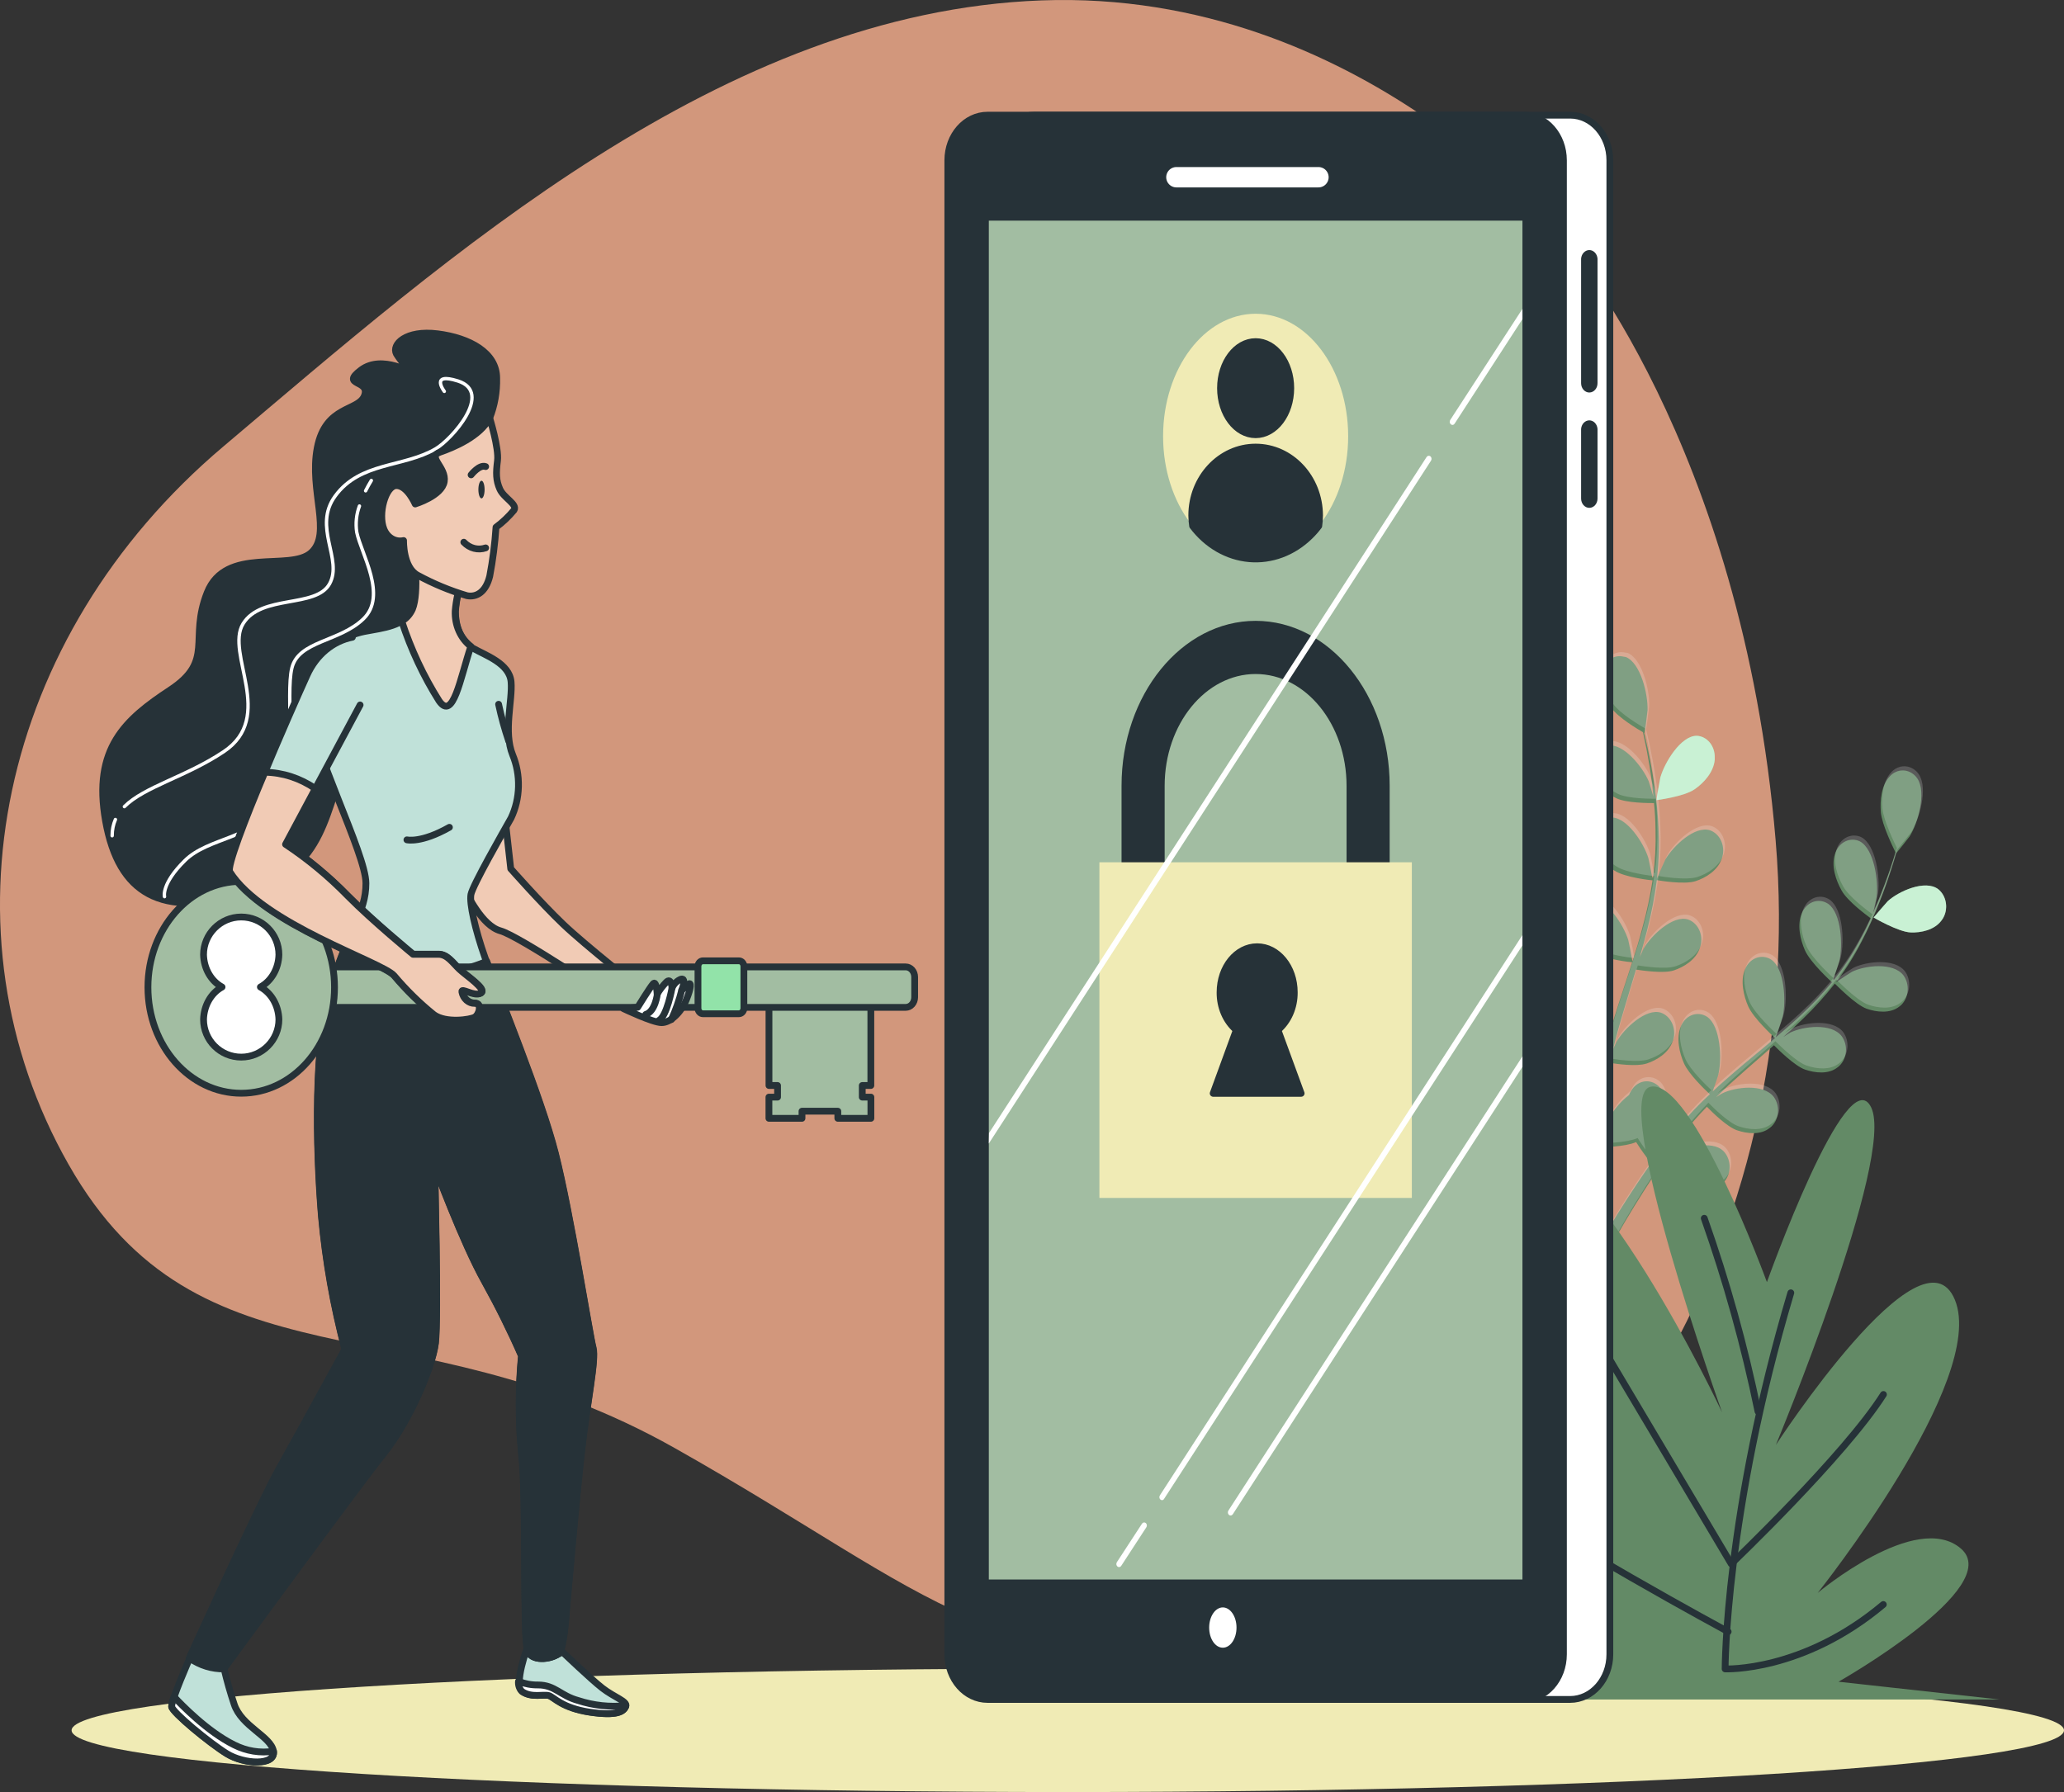 <svg fill="none" height="264" viewBox="0 0 304 264" width="304" xmlns="http://www.w3.org/2000/svg" xmlns:xlink="http://www.w3.org/1999/xlink"><rect x="0" y="0" width="304" height="264" fill="#333333" stroke="none"/><clipPath id="a"><path d="m0 0h304v264h-304z"/></clipPath><g clip-path="url(#a)"><path d="m230.275 35.317s-29.756-36.996-76.867-35.258c-47.11 1.738-87.295 37.651-120.518 65.723-33.223 28.072-42.129 71.674-22.816 105.715 19.313 34.041 50.089 19.711 89.269 41.807 39.18 22.095 46.622 34.645 90.266 29.306s76.867-60.325 71.915-118.862c-4.952-58.537-31.249-88.431-31.249-88.431z" fill="#d2977c"/><path d="m157.273 264c81.035 0 146.727-4.07 146.727-9.092 0-5.021-65.692-9.091-146.727-9.091-81.034 0-146.726 4.07-146.726 9.091 0 5.022 65.692 9.092 146.726 9.092z" fill="#f0ebb5"/><path d="m243.985 117.872c-.044 0 .51-3.132.569-3.358.636-2.233 3.03-6.129 5.344-6.12.36.012.714.104 1.043.272s.625.407.872.705.44.648.568 1.031c.128.382.188.79.178 1.199.007.109.007.218 0 .327-.17 1.855-1.634 3.425-2.957 4.34-1.574 1.1-5.617 1.604-5.617 1.604z" fill="#92e3a9"/><path d="m239.469 96.792c2.18.89 3.267 5.474 3.193 7.824 0 .202-.414 3.358-.451 3.358h-.044c.17.722.355 1.503.539 2.351.326 1.578.68 3.358.954 5.339.317 2.125.525 4.269.621 6.422.117 2.409.045 4.825-.215 7.219v.084c.289-.697 1.139-2.627 1.22-2.77 1.138-1.964 4.346-5.037 6.585-4.298.344.121.664.317.941.578.278.261.507.582.675.943.168.362.272.758.305 1.165.034.407-.004.818-.11 1.209-.024.104-.056.205-.096.302-.591 1.73-2.365 2.812-3.851 3.291-1.678.546-5.417-.101-5.713-.151-.312 2.428-.772 4.829-1.375 7.186-.34 1.377-.714 2.753-1.123 4.13.258-.596.502-1.125.539-1.2 1.139-1.965 4.346-5.037 6.586-4.307.343.119.663.314.94.573.278.259.507.578.676.938.169.361.274.755.308 1.161.035.406-.001.816-.106 1.206-.027.11-.061.217-.104.319-.591 1.738-2.365 2.813-3.85 3.3-1.486.487-4.708 0-5.551-.126-.155.52-.31 1.049-.473 1.57-.739 2.518-1.537 5.036-2.217 7.505-.244.839-.458 1.746-.673 2.619.237-.529.436-.974.473-1.033 1.131-1.964 4.346-5.037 6.578-4.306.696.247 1.278.797 1.619 1.53.34.733.412 1.589.199 2.382 0 .092-.059.193-.096.285-.591 1.729-2.372 2.812-3.858 3.291-1.485.478-4.39.059-5.395-.101-.2.907-.392 1.805-.547 2.686-.096.605-.222 1.184-.288 1.797-.067.613-.148 1.209-.222 1.796-.104 1.15-.222 2.343-.296 3.467-.059.781-.103 1.528-.148 2.275.23-.839.739-2.568.776-2.711.824-1.843 2.044-3.42 3.548-4.584.082-.21.184-.41.303-.596.396-.692 1.018-1.177 1.729-1.349.711-.171 1.453-.015 2.063.434l.236.193c1.759 1.679 1.316 6.448.51 8.613-.044.126-.739 1.444-1.123 2.267.318-.437.613-.839.946-1.326.643-.89 1.308-1.763 2.018-2.703l1.086-1.335c.355-.462.784-.89 1.175-1.335.924-1.016 1.907-1.998 2.957-2.963-.695-.638-3.112-2.964-3.807-4.542-.694-1.578-1.19-3.786-.465-5.448.3-.753.85-1.34 1.53-1.632.68-.293 1.435-.268 2.099.07l.266.16c1.958 1.393 2.158 6.136 1.648 8.395 0 .142-.562 1.729-.865 2.594.614-.571 1.22-1.15 1.855-1.679 1.833-1.612 3.696-3.174 5.617-4.743l1.723-1.453c-.244-.226-3.171-2.913-3.955-4.676-.687-1.569-1.19-3.786-.465-5.456.303-.754.856-1.341 1.539-1.632s1.44-.263 2.105.079l.251.151c1.958 1.402 2.158 6.145 1.648 8.395-.037.176-.798 2.459-1.02 3.03 1.264-1.074 2.513-2.149 3.696-3.265 1.618-1.503 3.149-3.124 4.582-4.853-.111-.1-3.178-2.887-3.976-4.701-.695-1.57-1.19-3.786-.466-5.448.299-.75.846-1.335 1.524-1.627.677-.293 1.428-.269 2.09.066l.274.159c1.966 1.394 2.165 6.137 1.655 8.395-.037.143-.613 1.889-.909 2.711l.118.076c1.404-1.781 2.663-3.703 3.762-5.742.614-1.108 1.153-2.208 1.656-3.299-.621-.454-3.422-2.519-4.302-4.097-.879-1.578-1.544-3.61-.99-5.356.23-.784.723-1.432 1.373-1.803.65-.372 1.402-.436 2.093-.178l.23.101c2.091 1.142 2.742 5.876 2.453 8.16 0 .125-.295 1.393-.51 2.317.215-.496.451-.999.651-1.478.739-1.796 1.367-3.492 1.885-5.037.295-.839.539-1.679.739-2.376-.407-.839-1.989-4.071-2.144-5.876s.096-4.021 1.301-5.28c.52-.578 1.221-.897 1.948-.889.727.007 1.422.342 1.932.931l.193.252c1.389 2.107.066 6.606-1.131 8.529-.104.159-1.988 2.518-2.011 2.518v-.05c-.207.713-.428 1.477-.694 2.3-.488 1.519-1.065 3.24-1.789 5.037-.769 1.971-1.64 3.888-2.609 5.742-1.074 2.081-2.311 4.047-3.696 5.876l-.051.067c.576-.411 2.217-1.477 2.357-1.544 1.907-.924 6.061-1.453 7.584.537.462.641.682 1.463.611 2.288-.071.824-.426 1.583-.988 2.111l-.229.185c-1.338 1.074-3.349.839-4.819.327-1.663-.596-4.435-3.475-4.694-3.702-1.439 1.829-2.987 3.543-4.634 5.129-.961.94-1.944 1.847-2.956 2.737.51-.328.968-.621 1.034-.655 1.9-.923 6.054-1.452 7.576.537.23.316.403.68.509 1.072.106.391.143.803.109 1.211-.035.407-.14.804-.309 1.165-.169.362-.4.682-.678.943l-.237.193c-1.33 1.074-3.341.839-4.811.327-1.471-.512-3.932-2.93-4.568-3.576l-1.16 1.016c-1.863 1.62-3.696 3.223-5.507 4.86-.628.58-1.227 1.176-1.833 1.763.459-.294.836-.537.902-.562 1.9-.932 6.053-1.452 7.576.529.463.633.686 1.45.62 2.27-.067.82-.417 1.577-.975 2.103-.079.078-.163.148-.251.21-1.338 1.075-3.341.84-4.812.336s-3.695-2.703-4.434-3.467c-.599.63-1.205 1.251-1.759 1.897-.377.445-.74.84-1.109 1.318-.37.479-.739.907-1.064 1.36-.643.89-1.316 1.813-1.929 2.703-.429.613-.828 1.209-1.227 1.805.613-.579 1.855-1.679 1.966-1.771 1.751-1.243 5.787-2.519 7.561-.781.542.555.868 1.332.907 2.159.038.828-.213 1.64-.7 2.257-.066.08-.135.155-.207.227-1.176 1.284-3.186 1.427-4.708 1.158-1.686-.302-4.731-2.518-5.108-2.837-.665.99-1.3 1.964-1.892 2.896-2.047 3.215-3.644 5.977-4.737 7.933l-.111.193-1.419-.781.221-.378c1.146-1.947 2.816-4.701 4.945-7.899.673-1.007 1.404-2.074 2.166-3.165-.793-.978-1.534-2.01-2.218-3.089-1.633.722-5.026.755-5.462.755-.066 1.243-.125 2.452-.17 3.593-.148 3.971-.133 7.279-.096 9.587v.277l-1.559-.839c0-2.292.081-5.407.288-9.075.066-1.268.163-2.619.273-3.996-.436-.126-3.961-1.158-5.292-2.367-1.204-1.092-2.476-2.871-2.431-4.727-.006-.823.275-1.615.782-2.203.507-.589 1.198-.925 1.923-.936h.31c2.299.336 4.221 4.55 4.605 6.858 0 .135.118 1.679.163 2.603.051-.571.088-1.117.14-1.679.103-1.15.237-2.3.377-3.534.081-.588.17-1.184.251-1.789.082-.604.222-1.225.333-1.846.281-1.428.621-2.863.998-4.299-.887-.109-4.028-.528-5.381-1.401-1.353-.874-2.831-2.418-3.03-4.257-.119-.806.048-1.633.463-2.301s1.045-1.123 1.754-1.266h.31c2.314-.068 4.782 3.769 5.462 5.985.045.143.377 1.797.54 2.712.236-.84.458-1.73.739-2.586.739-2.518 1.574-4.987 2.387-7.48.252-.764.488-1.528.739-2.283-.317 0-4.065-.445-5.572-1.427-1.338-.84-2.831-2.418-3.038-4.256-.113-.818.064-1.654.492-2.324s1.072-1.121 1.792-1.253h.281c2.32-.067 4.789 3.77 5.469 5.986.052.168.525 2.518.621 3.165.532-1.679 1.057-3.358 1.478-5.037.629-2.266 1.123-4.577 1.478-6.918-.148 0-4.065-.419-5.602-1.427-1.345-.839-2.838-2.417-3.038-4.256-.113-.818.064-1.653.492-2.323.428-.671 1.072-1.121 1.792-1.253h.281c2.313-.059 4.782 3.769 5.462 5.985.044.152.406 1.965.561 2.83h.133c.307-2.365.426-4.756.355-7.144-.016-1.269-.09-2.535-.222-3.795-.739 0-4.094 0-5.572-.722-1.479-.722-3.053-2.048-3.437-3.853-.191-.796-.097-1.645.262-2.362.359-.718.953-1.245 1.652-1.466l.303-.076c2.299-.352 5.122 3.148 6.016 5.272.045.118.429 1.352.688 2.25-.052-.546-.104-1.116-.17-1.679-.229-1.973-.555-3.769-.85-5.347-.178-.899-.348-1.679-.518-2.46-.739-.42-3.636-2.149-4.634-3.551s-1.87-3.408-1.478-5.213c.159-.806.593-1.507 1.207-1.95.614-.442 1.358-.59 2.067-.409.107.008.213.025.318.05z" fill="#638a66"/><path d="m239.713 96.18c2.18.89 3.267 5.473 3.193 7.824 0 .202-.414 3.358-.451 3.358h-.03c.17.722.355 1.503.54 2.351.325 1.578.68 3.358.953 5.339.318 2.125.525 4.269.621 6.422.118 2.409.046 4.825-.214 7.22-.007.027-.007.056 0 .084.288-.697 1.138-2.628 1.219-2.771 1.139-1.964 4.346-5.037 6.586-4.298.345.12.665.316.943.577.277.26.507.581.675.943.169.362.272.758.305 1.166.033.407-.005.818-.112 1.209 0 .101-.059.202-.096.302-.592 1.73-2.366 2.813-3.851 3.291-1.678.546-5.418-.1-5.713-.151-.318 2.427-.777 4.828-1.375 7.186-.347 1.377-.739 2.754-1.124 4.13.259-.596.503-1.125.54-1.2 1.138-1.964 4.346-5.037 6.585-4.307.344.119.664.314.941.573.277.26.507.579.676.939s.274.754.308 1.16c.035.407-.001.816-.106 1.207 0 .109-.067.218-.104.319-.591 1.737-2.365 2.812-3.851 3.299-1.485.487-4.708 0-5.55-.126-.155.52-.311 1.049-.473 1.57-.739 2.518-1.538 5.037-2.218 7.505-.243.839-.458 1.746-.672 2.619.236-.529.436-.974.473-1.033 1.131-1.964 4.346-5.036 6.578-4.306.696.246 1.277.794 1.618 1.526.341.731.413 1.586.2 2.377-.028.1-.06.198-.096.294-.591 1.73-2.373 2.813-3.858 3.291-1.486.479-4.39.059-5.396-.101-.199.907-.391 1.805-.547 2.687-.096.604-.221 1.183-.288 1.796-.066.613-.148 1.209-.222 1.797-.103 1.15-.221 2.342-.295 3.467-.059.78-.104 1.528-.148 2.275.229-.84.739-2.569.776-2.712.819-1.846 2.04-3.424 3.548-4.583.082-.211.183-.411.303-.596.195-.344.449-.64.745-.872.297-.233.631-.396.983-.481.353-.085.716-.09 1.07-.015s.692.229.993.453l.237.193c1.759 1.679 1.316 6.447.51 8.613-.044.126-.702 1.444-1.124 2.266.318-.436.614-.839.946-1.326.644-.89 1.309-1.763 2.018-2.703l1.087-1.335c.355-.462.783-.89 1.175-1.335.924-1.016 1.907-1.998 2.919-2.963-.694-.638-3.111-2.964-3.806-4.542s-1.19-3.786-.466-5.448c.148-.373.359-.71.622-.991.262-.28.571-.499.908-.644s.696-.213 1.056-.201c.36.013.715.106 1.043.275l.266.159c1.959 1.394 2.159 6.137 1.649 8.395 0 .143-.562 1.729-.865 2.594.613-.571 1.219-1.15 1.855-1.679 1.833-1.612 3.732-3.173 5.617-4.743l1.722-1.452c-.244-.227-3.17-2.913-3.954-4.676-.687-1.57-1.19-3.786-.466-5.457.15-.374.362-.711.626-.991.264-.281.574-.499.913-.644.338-.144.698-.211 1.06-.197.361.014.716.109 1.045.279.082.05.17.092.252.151 1.958 1.402 2.158 6.145 1.648 8.395 0 .176-.798 2.46-1.02 3.03 1.264-1.074 2.513-2.149 3.695-3.265 1.619-1.503 3.15-3.124 4.583-4.852-.111-.101-3.178-2.888-3.977-4.701-.694-1.57-1.19-3.787-.465-5.449.297-.751.844-1.338 1.522-1.63.678-.293 1.43-.268 2.092.069l.273.159c1.966 1.394 2.166 6.137 1.656 8.395 0 .143-.613 1.889-.909 2.712l.118.075c1.404-1.781 2.663-3.703 3.762-5.742.614-1.108 1.153-2.208 1.656-3.299-.621-.453-3.422-2.518-4.302-4.097-.879-1.578-1.545-3.609-.99-5.355.113-.389.292-.749.527-1.059.236-.31.522-.564.844-.748s.673-.294 1.032-.324c.36-.03.721.021 1.063.149l.229.101c2.092 1.142 2.742 5.834 2.454 8.16 0 .126-.296 1.393-.51 2.317.214-.495.451-.999.651-1.478.739-1.796 1.367-3.492 1.884-5.037.296-.839.54-1.679.739-2.375-.406-.84-1.988-4.072-2.143-5.877s.096-4.021 1.301-5.28c.52-.577 1.22-.897 1.948-.889.727.008 1.422.342 1.932.931l.192.252c1.39 2.107.067 6.607-1.131 8.529-.103.159-1.988 2.518-2.01 2.518v-.033c-.207.713-.429 1.477-.695 2.3-.488 1.519-1.064 3.24-1.788 5.037-.769 1.971-1.641 3.888-2.609 5.742-1.077 2.079-2.314 4.045-3.696 5.876l-.052.067c.577-.411 2.218-1.477 2.358-1.544 1.907-.924 6.061-1.453 7.583.537.462.642.68 1.465.608 2.29-.072.824-.429 1.583-.992 2.109-.069.068-.144.13-.222.185-1.338 1.074-3.348.839-4.819.327-1.663-.596-4.434-3.475-4.693-3.702-1.439 1.829-2.987 3.543-4.634 5.129-.961.94-1.944 1.847-2.957 2.737.51-.328.969-.621 1.035-.655 1.9-.923 6.053-1.452 7.576.537.462.637.683 1.457.614 2.278-.07.822-.423 1.579-.984 2.104-.073.075-.153.142-.236.202-1.33 1.074-3.341.839-4.812.327-1.47-.512-3.932-2.93-4.567-3.576l-1.161 1.016c-1.862 1.62-3.695 3.223-5.506 4.86-.628.58-1.227 1.176-1.833 1.763.458-.293.835-.537.902-.562 1.899-.932 6.053-1.452 7.576.529.463.633.686 1.45.62 2.27-.067.82-.418 1.577-.975 2.103l-.252.21c-1.337 1.075-3.34.84-4.811.336s-3.696-2.703-4.435-3.467c-.598.63-1.204 1.251-1.759 1.897-.377.445-.739.84-1.108 1.318-.37.479-.74.907-1.065 1.36-.643.89-1.315 1.814-1.929 2.703-.428.613-.828 1.209-1.227 1.805.614-.579 1.855-1.679 1.966-1.771 1.752-1.242 5.787-2.476 7.561-.781.287.293.516.651.673 1.051.156.4.237.833.237 1.27 0 .438-.081.871-.237 1.271-.157.4-.386.758-.673 1.051-1.175 1.284-3.185 1.427-4.708 1.158-1.685-.302-4.73-2.518-5.107-2.837-.665.99-1.301 1.964-1.892 2.896-2.047 3.215-3.644 5.977-4.738 7.933l-.111.193-1.419-.781c.074-.126.148-.243.222-.377 1.146-1.948 2.816-4.702 4.945-7.9.672-1.007 1.404-2.074 2.165-3.165-.791-.98-1.531-2.011-2.217-3.089-1.633.722-5.026.755-5.462.755-.067 1.243-.126 2.452-.17 3.593-.148 3.971-.133 7.279-.096 9.587v.277l-1.56-.839c0-2.292.082-5.406.289-9.075.066-1.268.162-2.619.273-3.996-.436-.126-3.961-1.158-5.292-2.367-1.205-1.092-2.476-2.871-2.432-4.727-.003-.407.063-.812.197-1.191.134-.378.332-.723.584-1.015.251-.291.55-.524.88-.684.331-.16.685-.245 1.045-.249h.31c2.299.336 4.22 4.55 4.605 6.858 0 .135.118 1.679.162 2.603.052-.571.089-1.117.141-1.679.103-1.15.236-2.3.377-3.534.081-.588.17-1.184.251-1.789.081-.604.222-1.225.333-1.846.28-1.427.62-2.863.997-4.299-.887-.109-4.028-.528-5.38-1.401-1.353-.873-2.831-2.418-3.031-4.257-.059-.402-.047-.814.034-1.211.081-.398.231-.773.441-1.105.209-.331.474-.612.78-.827.305-.215.645-.359 1-.424.102-.023.206-.037.31-.042 2.313-.068 4.782 3.769 5.462 5.985.044.143.377 1.797.54 2.712.236-.84.458-1.73.739-2.586.739-2.518 1.574-4.986 2.387-7.48.251-.764.488-1.528.739-2.283-.318 0-4.065-.445-5.573-1.427-1.338-.84-2.831-2.418-3.038-4.256-.056-.406-.042-.819.041-1.219.084-.399.237-.775.449-1.107s.48-.613.788-.828c.307-.215.65-.358 1.006-.423h.281c2.321-.067 4.79 3.77 5.47 5.986.051.168.524 2.518.62 3.165.533-1.679 1.057-3.358 1.479-5.037.625-2.267 1.119-4.577 1.478-6.917-.148 0-4.065-.42-5.603-1.428-1.345-.839-2.838-2.417-3.037-4.256-.057-.405-.043-.819.041-1.218s.236-.775.448-1.107.48-.614.788-.828c.308-.215.65-.359 1.006-.423h.281c2.314-.059 4.782 3.769 5.462 5.986.045.151.407 1.964.562 2.829h.133c.303-2.365.422-4.756.355-7.144-.016-1.269-.09-2.535-.222-3.795-.739 0-4.095 0-5.573-.722s-3.052-2.048-3.437-3.853c-.192-.796-.099-1.646.26-2.364s.954-1.244 1.655-1.464c.099-.033.2-.058.303-.076 2.298-.352 5.122 3.148 6.016 5.272.044.118.429 1.352.687 2.25-.051-.545-.103-1.116-.17-1.637-.229-1.973-.554-3.769-.85-5.347-.177-.899-.347-1.679-.517-2.46-.739-.42-3.636-2.149-4.634-3.551s-1.87-3.408-1.478-5.213c.159-.806.593-1.507 1.207-1.95s1.357-.59 2.067-.409c.101.004.203.015.303.034z" fill="#f5f7f5" opacity=".2"/><path d="m281.391 137.364c-1.811-.084-5.433-2.191-5.433-2.199s1.944-2.283 2.085-2.409c1.618-1.469 5.506-3.216 7.435-1.763.295.236.547.537.74.884.193.348.323.735.385 1.139.061.405.051.819-.029 1.22-.08.4-.229.779-.438 1.114-.053.089-.112.173-.177.251-1.035 1.411-3.023 1.831-4.568 1.763z" fill="#92e3a9"/><g fill="#fff" opacity=".5"><path d="m243.985 117.872c-.044 0 .51-3.132.569-3.358.636-2.233 3.03-6.129 5.344-6.12.36.012.714.104 1.043.272s.625.407.872.705.44.648.568 1.031c.128.382.188.79.178 1.199.007.109.007.218 0 .327-.17 1.855-1.634 3.425-2.957 4.34-1.574 1.1-5.617 1.604-5.617 1.604z"/><path d="m281.391 137.364c-1.811-.084-5.433-2.191-5.433-2.199s1.944-2.283 2.085-2.409c1.618-1.469 5.506-3.216 7.435-1.763.295.236.547.537.74.884.193.348.323.735.385 1.139.061.405.051.819-.029 1.22-.08.4-.229.779-.438 1.114-.053.089-.112.173-.177.251-1.035 1.411-3.023 1.831-4.568 1.763z"/></g><path d="m260.245 188.883s-10.99-30.095-17.14-28.786c-6.149 1.31 10.533 47.968 10.533 47.968s-19.335-41.428-32.521-41.428c-13.185 0 4.834 45.794 21.53 61.055 0 0-26.364-32.269-41.744-25.293-15.381 6.976 30.761 39.682 30.761 39.682s-26.807-9.595-23.732-2.183c3.074 7.413 11.426 8.723 11.426 8.723l-30.303 1.746h105.47l-23.733-2.619s24.612-13.953 18.02-19.619c-6.593-5.667-21.094 6.54-21.094 6.54s25.048-31.397 20.214-43.175-26.371 21.373-26.371 21.373 17.583-42.301 14.043-49.714c-3.541-7.412-15.359 25.73-15.359 25.73z" fill="#638a66"/><path d="m263.763 190.453c-9.675 32.446-9.674 55.406-9.674 55.406s11.426.495 23.296-9.486" stroke="#263238" stroke-linecap="round" stroke-linejoin="round"/><path d="m258.93 207.931c-1.997-9.701-4.643-19.215-7.916-28.458" stroke="#263238" stroke-linecap="round" stroke-linejoin="round"/><path d="m230.363 188.959 24.627 41.428s16.704-15.95 22.417-24.957" stroke="#263238" stroke-linecap="round" stroke-linejoin="round"/><path d="m254.532 240.377s-25.928-13.977-36.497-21.936" stroke="#263238" stroke-linecap="round" stroke-linejoin="round"/><path d="m231.258 16.966h-78.966c-3.233 0-5.854 2.977-5.854 6.649v220.095c0 3.672 2.621 6.648 5.854 6.648h78.966c3.232 0 5.853-2.976 5.853-6.648v-220.095c0-3.672-2.621-6.649-5.853-6.649z" fill="#fff" stroke="#263238" stroke-linecap="round" stroke-linejoin="round"/><path d="m234.081 57.823c-.32 0-.626-.144-.852-.401s-.353-.605-.353-.968v-18.343c.024-.345.162-.668.386-.903s.518-.366.823-.366.599.131.823.366.361.558.385.903v18.309c.004.181-.024.361-.082.53-.057.169-.144.323-.255.453s-.243.235-.389.306c-.147.072-.304.11-.464.112z" fill="#263238"/><path d="m234.081 74.814c-.32 0-.626-.144-.852-.401s-.353-.605-.353-.968v-10.25c.024-.345.162-.668.386-.903s.518-.366.823-.366.599.131.823.366.361.558.385.903v10.25c0 .18-.031.359-.092.526-.061.167-.151.318-.263.445-.113.127-.247.228-.394.296-.147.068-.304.103-.463.102z" fill="#263238"/><path d="m224.421 16.966h-78.966c-3.233 0-5.853 2.977-5.853 6.649v220.095c0 3.672 2.62 6.648 5.853 6.648h78.966c3.233 0 5.854-2.976 5.854-6.648v-220.095c0-3.672-2.621-6.649-5.854-6.649z" fill="#263238" stroke="#263238" stroke-linecap="round" stroke-linejoin="round"/><path d="m224.236 32.505h-78.596v200.182h78.596z" fill="#a2bda2"/><path d="m173.268 26.108h20.924" stroke="#fff" stroke-linecap="round" stroke-linejoin="round" stroke-width="3"/><path d="m182.122 239.773c0 1.637-.902 2.963-2.018 2.963s-2.01-1.326-2.01-2.963.902-2.972 2.01-2.972c1.109 0 2.018 1.326 2.018 2.972z" fill="#fff"/><path d="m184.938 82.319c7.527 0 13.629-8.081 13.629-18.049s-6.102-18.049-13.629-18.049-13.629 8.081-13.629 18.049 6.102 18.049 13.629 18.049z" fill="#f0ebb5"/><path d="m184.938 64.044c2.857 0 5.174-3.071 5.174-6.859 0-3.788-2.317-6.859-5.174-6.859s-5.174 3.071-5.174 6.859c0 3.788 2.317 6.859 5.174 6.859z" fill="#263238" stroke="#263238" stroke-linecap="round" stroke-linejoin="round"/><path d="m184.938 65.865c-5.174 0-9.409 4.508-9.409 10.074.005.518.047 1.034.126 1.545 1.044 1.388 2.319 2.528 3.752 3.356 1.432.827 2.995 1.325 4.597 1.466 1.603.14 3.214-.08 4.741-.648 1.528-.568 2.942-1.473 4.161-2.663.479-.461.924-.966 1.33-1.511.073-.511.112-1.027.118-1.545-.015-5.566-4.227-10.074-9.416-10.074z" fill="#263238" stroke="#263238" stroke-linecap="round" stroke-linejoin="round"/><path d="m201.509 142.888h-33.142c-.877-.039-1.704-.473-2.3-1.205s-.912-1.702-.878-2.699v-23.236c0-13.39 8.869-24.287 19.749-24.287s19.741 10.914 19.741 24.287v23.22c.02.493-.046.986-.194 1.451-.149.464-.376.891-.67 1.255s-.649.659-1.043.867c-.394.209-.821.327-1.256.347zm-29.971-7.807h26.793v-19.308c0-9.083-6.009-16.479-13.393-16.479s-13.4 7.396-13.4 16.479z" fill="#263238"/><path d="m207.946 127.03h-46.016v49.446h46.016z" fill="#f0ebb5"/><path d="m191.642 161.071-3.415-9.327c.756-.648 1.367-1.488 1.784-2.453.417-.966.629-2.029.618-3.104 0-3.719-2.446-6.716-5.469-6.716s-5.462 3.006-5.462 6.716c-.012 1.075.198 2.138.614 3.103s1.026 1.806 1.781 2.454l-3.408 9.327z" fill="#263238" stroke="#263238" stroke-linecap="round" stroke-linejoin="round"/><path d="m170.917 220.909c.071.059.156.092.244.093.064-.003.126-.025.181-.063.054-.038.099-.092.13-.156l52.757-81.505v-1.519l-53.378 82.512c-.033.047-.058.1-.073.157s-.02.117-.014.176c.005.06.021.117.046.169.025.053.059.099.1.136z" fill="#fff"/><path d="m213.6 61.87c-.031.048-.054.103-.066.162-.013.058-.015.119-.007.178.008.059.027.116.055.168.028.051.064.096.107.13.043.036.091.061.143.076.051.014.104.017.157.007.052-.009.102-.03.147-.062s.084-.073.115-.122l9.985-15.396v-1.511z" fill="#fff"/><path d="m145.64 168.459 65.13-100.595c.031-.048.054-.103.066-.162.013-.058.015-.119.007-.178-.008-.059-.027-.116-.055-.168-.028-.051-.064-.096-.107-.13-.087-.07-.194-.099-.299-.08s-.199.084-.263.18l-64.449 99.588z" fill="#fff"/><path d="m164.82 230.857c.063.001.125-.016.182-.048.056-.032.105-.079.143-.137l3.695-5.675c.032-.047.055-.101.068-.158s.016-.117.008-.176c-.007-.058-.025-.115-.052-.165-.027-.051-.063-.095-.105-.13-.087-.07-.194-.099-.299-.08s-.199.084-.263.181l-3.695 5.666c-.032.048-.055.102-.068.161-.013.058-.016.118-.009.177.008.06.026.117.053.168.027.052.063.097.105.132.067.061.151.091.237.084z" fill="#fff"/><path d="m224.236 155.623-43.311 66.915c-.062.098-.087.22-.071.339.017.12.074.227.159.299.087.07.194.098.299.08.105-.019.2-.084.263-.181l42.661-65.916z" fill="#fff"/><g stroke-linecap="round" stroke-linejoin="round"><path d="m72.122 61.576c.733-1.844 1.087-3.854 1.035-5.876 0-3.752-3.998-5.927-8.699-6.523-4.701-.596-6.807 1.578-6.068 2.963.722 1.143 1.603 2.144 2.609 2.963 0 0-4.701-2.963-7.835-.588-3.134 2.376 1.397 1.385.525 3.752-.872 2.367-5.743 1.385-6.962 7.706s2.24 12.651-.902 15.455-12.565-1.024-15.307 5.876c-2.742 6.901 1.153 9.99-5.455 14.338-6.607 4.349-11.427 8.597-9.512 19.308 1.914 10.712 8.182 14.406 20.54 10.637 12.358-3.77 11.486-12.257 15.521-20.987 4.035-8.731 10.274-6.918 12.188-11.862 1.914-4.945-.525-10.913-.347-15.421s4.176-5.532 5.743-10.913c1.567-5.381 2.927-10.829 2.927-10.829z" fill="#263238" stroke="#263238"/><path d="m16.999 120.726c-.323.743-.488 1.563-.48 2.392" stroke="#fff" stroke-width=".5"/><path d="m65.44 57.656s-2.173-2.854 2.01-1.528c5.27 1.679-.916 8.605-3.296 9.998-4.775 2.779-11.086 1.889-14.782 6.942-3.356 4.567 1.175 9.327-.835 12.945-2.01 3.618-10.059 1.52-12.735 5.876-2.675 4.357 4.856 13.708-2.853 18.846-5.573 3.719-11.678 5.146-14.627 8.093" stroke="#fff" stroke-width=".5"/><path d="m52.942 74.546c-.455 1.214-.594 2.552-.399 3.853.665 3.232 4.523 9.327 1.005 12.752-3.518 3.425-9.557 3.232-10.554 7.245-.998 4.012 1.005 15.035-2.343 20.147-3.348 5.113-9.889 4.76-13.407 8.219-3.518 3.458-3.015 5.33-3.015 5.33" stroke="#fff" stroke-width=".5"/><path d="m54.694 70.785c-.303.495-.584.999-.843 1.519" stroke="#fff" stroke-width=".5"/><path d="m74.376 120.424.85 7.555s4.435 5.037 7.694 8.151c3.259 3.115 11.611 9.705 11.611 9.705l-4.235 1.368s-13.843-9.318-16.578-10.074c-2.735-.755-4.782-5.238-5.632-6.598s4.065-11.467 6.29-10.107z" fill="#f1cbb5" stroke="#263238"/><path d="m82.831 243.349s4.183 4.013 5.913 5.356 3.747 1.947 3.429 2.678c-.318.73-1.183 1.46-5.255.839-4.072-.621-5.248-2.191-6.002-2.434-.754-.244-2.572.369-3.962-.605s.813-6.774.813-6.774c.61.812 1.453 1.352 2.38 1.524.927.172 1.878-.035 2.683-.584z" fill="#c0e1d9" stroke="#263238"/><path d="m92.159 251.383c.007-.039.007-.079 0-.118-2.351.248-4.723-.005-6.992-.747-2.631-.705-3.407-2.292-5.913-2.292-.984.015-1.962-.167-2.89-.537-.027.28.007.563.098.825.091.262.238.495.426.678 1.389.973 3.215.361 3.962.604.747.244 1.929 1.83 6.002 2.435 4.072.604 4.982-.118 5.307-.848z" fill="#fff" stroke="#263238"/><path d="m60.932 81.102s.806 6.162-.229 8.647c-1.035 2.485-4.272 2.753-7.036 3.282-2.764.529-9.113 3.274-8.426 10.351.687 7.077 8.655 22.406 8.655 26.738 0 4.331-2.424 6.548-5.078 14.934s-2.306 23.984-1.478 34.074c.607 6.66 1.765 13.24 3.459 19.653 0 0-6.652 12.189-9.608 17.427-2.956 5.239-13.304 28.047-13.304 28.047s0 .781 1.611 1.31c1.133.317 2.306.405 3.466.26 0 0 19.837-27.123 23.533-31.707s7.154-12.592 7.613-16.252c.458-3.66-.111-26.075-.111-26.075s4.146 11.266 7.391 17.033c1.966 3.531 3.772 7.173 5.41 10.914-.451 4.743-.451 9.528 0 14.271.806 6.548.126 27.585.931 29.289.806 1.705 3.932.991 4.627.21.695-.78 1.02-5.876 1.02-5.876s1.382-15.95 2.217-23.455c.835-7.505 2.217-13.894 1.737-15.598s-3.348-19.921-5.543-28.542c-2.195-8.622-8.869-24.765-10.348-28.954s-2.313-8-2.077-9.31c.236-1.309 4.73-9.167 5.913-11.265.675-1.423 1.048-3.005 1.087-4.62.04-1.616-.254-3.219-.858-4.682-1.382-3.408 0-8-.229-10.745-.229-2.745-3.806-3.921-5.654-4.987-1.848-1.066-2.542-3.408-2.542-5.373.113-1.655.465-3.277 1.042-4.802 0 0-5.691-4.197-7.191-4.197z" fill="#c0e1d9" stroke="#263238"/><path d="m74.915 109.133c-.596-1.756-1.089-3.553-1.478-5.382" stroke="#263238"/><path d="m59.934 123.723s2.084.52 6.26-1.847" stroke="#263238"/><path d="m81.811 169.944c-2.092-8.26-8.293-23.345-10.118-28.324-8.869 3.778-17.162.554-21.057-1.527-.562 1.393-1.168 3.005-1.789 4.952-2.653 8.395-2.306 23.984-1.478 34.075.607 6.66 1.765 13.239 3.459 19.652 0 0-6.652 12.19-9.608 17.428s-13.304 28.047-13.304 28.047 0 .781 1.611 1.31c1.133.316 2.307.404 3.466.26 0 0 19.837-27.124 23.533-31.707 3.696-4.584 7.154-12.593 7.613-16.253.458-3.66-.111-26.074-.111-26.074s4.146 11.266 7.391 17.033c1.966 3.53 3.772 7.173 5.41 10.913-.451 4.744-.451 9.528 0 14.271.806 6.548.126 27.586.931 29.29.806 1.704 3.932.991 4.627.21s1.02-5.877 1.02-5.877 1.382-15.95 2.217-23.455 2.217-13.893 1.737-15.597c-.48-1.704-3.356-19.98-5.551-28.627z" fill="#263238" stroke="#263238"/><path d="m127 161.625v-1.712h1.264v-13.449h-1.264-12.476-1.264v13.449h1.264v1.712h-1.271v3.123h4.87v-1.049h5.277v1.049h4.871v-3.123z" fill="#a2bda2" stroke="#263238"/><path d="m46.364 142.443h87.037c.348 0 .683.158.93.438s.385.66.385 1.056v2.972c0 .396-.138.777-.385 1.057s-.582.437-.93.437h-87.037v-6.002z" fill="#a2bda2" stroke="#263238"/><path d="m108.833 141.545h-5.3c-.404 0-.731.372-.731.831v6.137c0 .459.327.831.731.831h5.3c.404 0 .731-.372.731-.831v-6.137c0-.459-.327-.831-.731-.831z" fill="#92e3a9" stroke="#263238"/><path d="m35.529 161.054c7.588 0 13.74-6.987 13.74-15.606 0-8.618-6.152-15.605-13.74-15.605s-13.74 6.987-13.74 15.605c0 8.619 6.152 15.606 13.74 15.606z" fill="#a2bda2" stroke="#263238"/><path d="m38.352 145.407c.797-.433 1.474-1.107 1.955-1.948.481-.842.749-1.818.772-2.821 0-3.064-2.483-5.549-5.551-5.549s-5.551 2.519-5.551 5.549c.024 1.003.291 1.979.773 2.821.481.841 1.158 1.515 1.955 1.948-.796.436-1.471 1.112-1.952 1.954-.481.843-.749 1.819-.775 2.822 0 3.064 2.483 5.549 5.551 5.549s5.551-2.518 5.551-5.549c-.026-1.003-.294-1.979-.775-2.822-.481-.842-1.156-1.518-1.952-1.954z" fill="#fff" stroke="#263238"/><path d="m91.819 148.588s4.302 2.065 5.632 2.065c1.33 0 2.867-1.519 3.629-3.358.761-1.838.739-2.711.288-2.275l-.954.84s.739-1.839-.096-1.62c-.577.22-1.057.687-1.337 1.301 0 0-.096-1.629-.857-.84-.502.521-.951 1.104-1.338 1.738 0 0-.096-2.057-.577-1.519-.48.537-2.284 3.467-2.284 3.467z" fill="#fff" stroke="#263238"/></g><path d="m96.822 146.406s-.288 2.602-1.715 3.038z" fill="#fff"/><path d="m96.822 146.406s-.288 2.602-1.715 3.038" stroke="#263238" stroke-linecap="round" stroke-linejoin="round"/><path d="m98.981 145.541s-.739 4.113-1.907 4.768z" fill="#fff"/><path d="m98.981 145.541s-.739 4.113-1.907 4.768" stroke="#263238" stroke-linecap="round" stroke-linejoin="round"/><path d="m100.414 145.86c-.379 1.502-.892 2.956-1.53 4.34z" fill="#fff"/><path d="m100.414 145.86c-.379 1.502-.892 2.956-1.53 4.34" stroke="#263238" stroke-linecap="round" stroke-linejoin="round"/><path d="m69.35 95.222c-.745-.57-1.348-1.349-1.752-2.26-.404-.911-.595-1.925-.554-2.945.133-1.629.497-3.222 1.079-4.718 0 0-5.654-4.197-7.154-4.197 0 0 .806 6.162-.229 8.647-.343.763-.896 1.379-1.574 1.754 1.367 4.178 3.219 8.13 5.506 11.752 2.077 2.989 3.089-3.257 4.678-8.034z" fill="#f1cbb5" stroke="#263238" stroke-linecap="round" stroke-linejoin="round"/><path d="m51.9 93.879c-1.41.274-2.745.916-3.9 1.876-1.154.96-2.096 2.212-2.752 3.656-2.276 4.987-12.225 27.619-11.375 28.971 4.834 7.723 22.417 13.28 24.206 15.312 1.789 2.118 3.751 4.038 5.861 5.734 1.789 1.292 5.359.738 6.009.369s1.138-2.032 0-2.032c-.435.009-.86-.154-1.202-.46-.342-.306-.581-.736-.676-1.219-.163-.738 1.789.739 2.764.185s-2.217-2.577-3.156-3.5c-.939-.924-1.789-2.208-3.089-2.208h-3.747s-5.987-4.928-9.608-8.597c-2.819-2.887-5.892-5.436-9.172-7.605l10.976-20.509" fill="#c0e1d9"/><path d="m51.9 93.879c-1.41.274-2.745.916-3.9 1.876-1.154.96-2.096 2.212-2.752 3.656-2.276 4.987-12.225 27.619-11.375 28.971 4.834 7.723 22.417 13.28 24.206 15.312 1.789 2.118 3.751 4.038 5.861 5.734 1.789 1.292 5.359.738 6.009.369s1.138-2.032 0-2.032c-.435.009-.86-.154-1.202-.46-.342-.306-.581-.736-.676-1.219-.163-.738 1.789.739 2.764.185s-2.217-2.577-3.156-3.5c-.939-.924-1.789-2.208-3.089-2.208h-3.747s-5.987-4.928-9.608-8.597c-2.819-2.887-5.892-5.436-9.172-7.605l10.976-20.509" stroke="#263238" stroke-linecap="round" stroke-linejoin="round"/><path d="m67.672 142.796c-.976-.924-1.789-2.208-3.089-2.208h-3.747s-5.987-4.928-9.608-8.596c-2.819-2.887-5.892-5.436-9.172-7.606l4.39-8.21c-2.245-1.541-4.812-2.373-7.435-2.409-2.956 7.001-5.61 13.918-5.174 14.649 4.834 7.723 22.417 13.28 24.206 15.312 1.788 2.124 3.751 4.05 5.861 5.75 1.789 1.293 5.359.739 6.009.369.65-.369 1.138-2.031 0-2.031-.435.008-.86-.155-1.202-.46-.342-.306-.581-.737-.676-1.219-.163-.739 1.789.739 2.764.185s-2.151-2.594-3.126-3.526z" fill="#f1cbb5" stroke="#263238" stroke-linecap="round" stroke-linejoin="round"/><path d="m73.622 72.061c-.577-1.31-.577-2.359-.347-4.197.229-1.838-1.153-6.296-1.153-6.296-1.412 2.77-5.492 4.416-7.295 5.037-2.003.688.953 2.233.606 4.34-.347 2.107-4.279 3.299-4.279 3.299s-1.16-2.712-2.764-2.712c-1.604 0-2.757 4.197-1.84 6.422.244.61.662 1.107 1.187 1.412s1.125.399 1.703.267c0 0-.111 3.937 2.077 5.112 2.334 1.265 4.769 2.275 7.273 3.014 1.382.26 2.764-.52 3.341-2.879.452-2.377.761-4.786.924-7.211.97-.715 1.861-1.561 2.653-2.518.547-.865-1.508-1.78-2.084-3.089z" fill="#f1cbb5" stroke="#263238" stroke-linecap="round" stroke-linejoin="round"/><path d="m71.375 72.12c0 .722-.207 1.301-.458 1.301s-.458-.579-.458-1.301.207-1.301.458-1.301.458.579.458 1.301z" fill="#263238"/><path d="m69.387 69.954s1.227-1.57 2.143-1.217" stroke="#263238" stroke-linecap="round" stroke-linejoin="round"/><path d="m71.53 80.716c-.554.19-1.142.212-1.706.065-.564-.147-1.084-.459-1.509-.904" stroke="#263238" stroke-linecap="round" stroke-linejoin="round"/><path d="m27.938 244.289s-2.757 6.279-2.653 7.136c.103.856 5.573 5.356 8.13 6.934s7.184 1.83 6.859-.361-4.715-3.652-5.787-6.943c-.571-1.702-1.065-3.436-1.478-5.196-1.787.032-3.545-.512-5.07-1.57z" fill="#c0e1d9" stroke="#263238" stroke-linecap="round" stroke-linejoin="round"/><path d="m40.288 257.989c-1.968.304-3.971-.019-5.787-.932-3.969-1.956-7.812-5.952-8.869-7.085-.184.454-.304.939-.355 1.436.111.839 5.573 5.356 8.13 6.934 2.557 1.578 7.147 1.796 6.881-.353z" fill="#fff" stroke="#263238" stroke-linecap="round" stroke-linejoin="round"/></g></svg>
